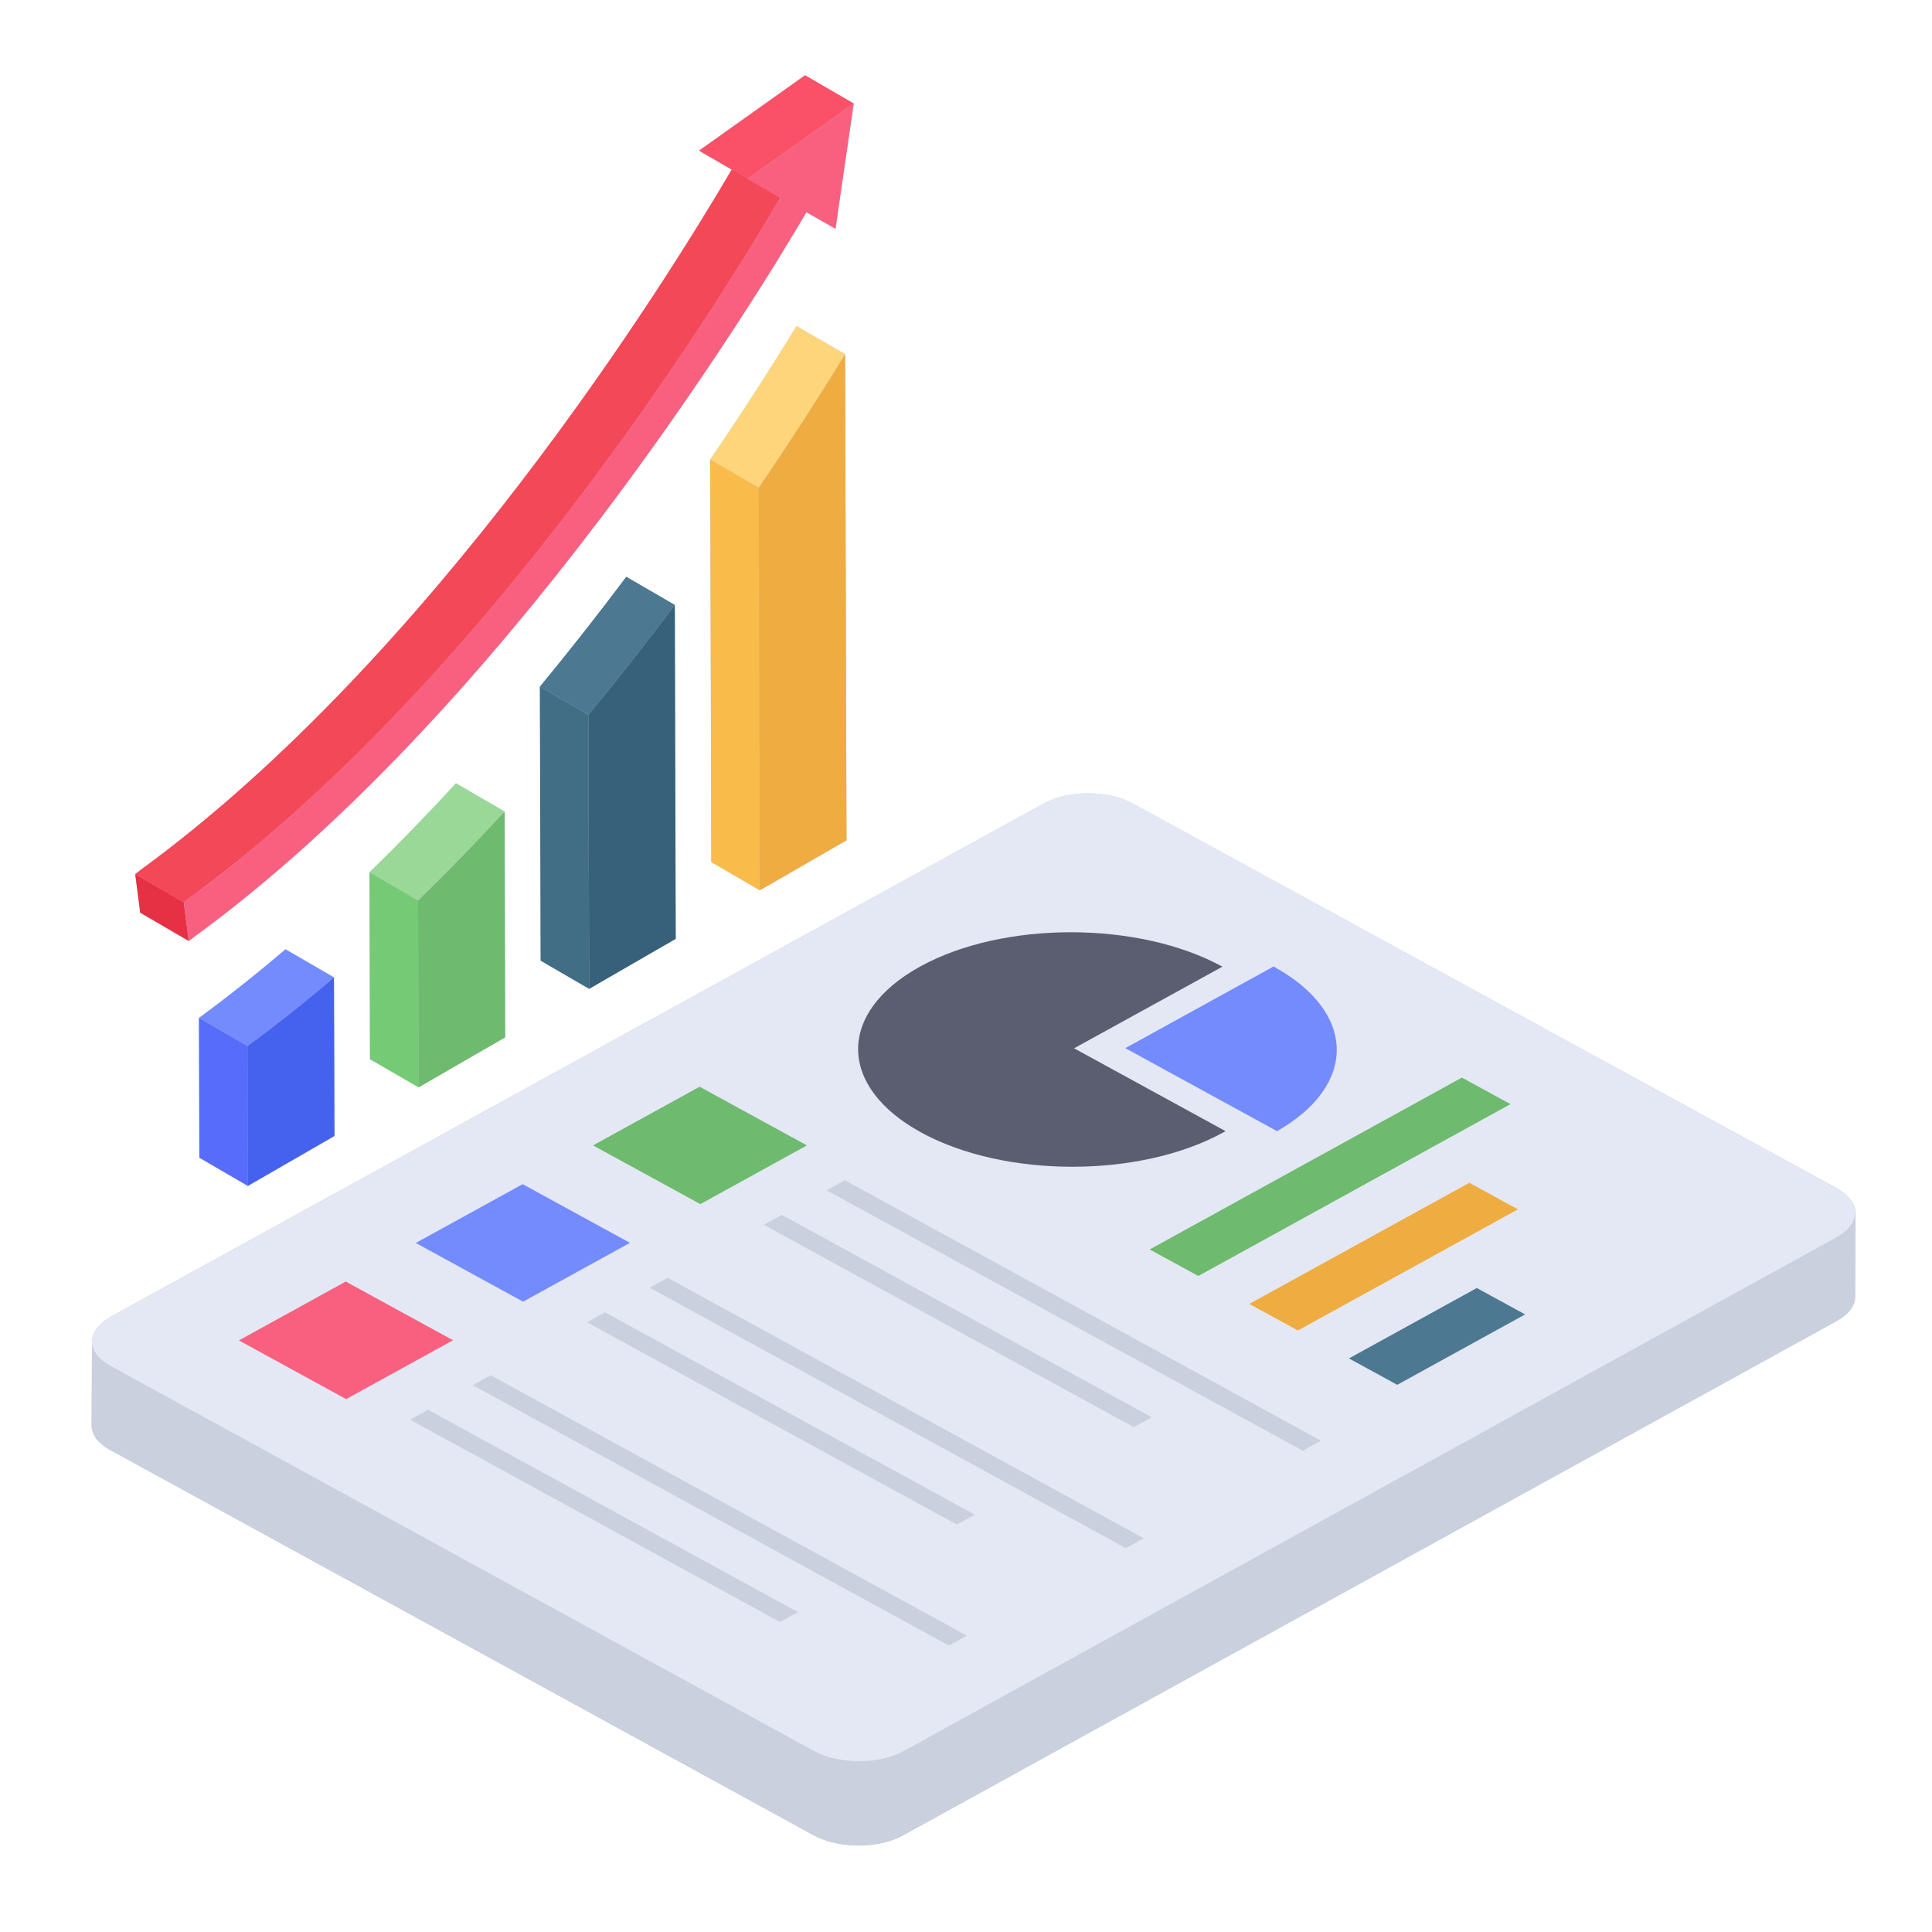 <svg width="62" height="62" viewBox="0 0 62 62" fill="none" xmlns="http://www.w3.org/2000/svg">
<path d="M14.63 25.138L16.198 26.046L16.209 33.286L13.439 34.89L11.871 33.994L11.859 27.992C12.814 27.061 13.745 26.105 14.63 25.138ZM20.1 18.511L21.656 19.419L21.68 30.126L18.909 31.729L17.353 30.833L17.329 22.037C18.32 20.835 19.239 19.656 20.1 18.511ZM59.544 38.923L59.533 41.611C59.533 41.894 59.332 42.177 58.943 42.389L28.98 58.899C28.201 59.335 26.916 59.335 26.115 58.899L3.532 46.528C3.143 46.316 2.943 46.033 2.943 45.738L2.955 43.05C2.955 42.767 3.155 42.484 3.544 42.261L33.496 25.786C34.274 25.35 35.559 25.35 36.349 25.786L58.943 38.133C59.332 38.357 59.544 38.64 59.544 38.923ZM9.157 30.466L10.713 31.363L10.737 36.457L7.955 38.06L6.398 37.152L6.387 32.672C7.336 31.971 8.26 31.234 9.157 30.466ZM25.562 10.468L27.118 11.364L27.165 26.966L24.383 28.57L22.827 27.662L22.791 14.749C23.75 13.346 24.674 11.918 25.562 10.468ZM4.5 29.289L4.335 28.051L4.536 27.898C13.874 21.081 21.339 9.113 23.485 5.445L22.435 4.832L25.831 2.415L27.4 3.323L26.81 7.343L25.879 6.812C24.251 9.597 16.186 22.792 6.245 30.056L6.056 30.198L4.5 29.289Z" fill="#BAC1CE"/>
<path d="M59.541 38.919L59.529 41.615C59.529 41.898 59.328 42.181 58.943 42.394L28.98 58.893C28.196 59.329 26.914 59.329 26.117 58.893L3.537 46.533C3.138 46.321 2.939 46.038 2.939 45.743L2.951 43.048C2.951 43.343 3.151 43.626 3.548 43.838L58.955 39.699C59.341 39.486 59.541 39.202 59.541 38.919Z" fill="#CAD0DD"/>
<path d="M58.952 39.697L28.996 56.194C28.206 56.626 26.919 56.626 26.128 56.194L3.557 43.839C2.752 43.407 2.752 42.707 3.543 42.264L33.499 25.78C34.277 25.349 35.564 25.349 36.355 25.78L58.939 38.137C59.729 38.568 59.729 39.266 58.952 39.697Z" fill="#E4E8F4"/>
<path d="M40.87 31.016C43.539 32.475 43.57 34.826 40.981 36.3C40.778 36.189 36.344 33.764 36.112 33.636L40.87 31.016Z" fill="#748BFD"/>
<path d="M39.229 31.021L34.469 33.641L39.33 36.3L39.26 36.339C36.592 37.808 32.247 37.812 29.562 36.343C26.876 34.874 26.862 32.485 29.53 31.016C32.198 29.547 36.543 29.552 39.229 31.021Z" fill="#5B5E71"/>
<path d="M48.472 35.433L38.455 40.948L36.896 40.096L46.913 34.581L48.472 35.433Z" fill="#6EBA6E"/>
<path d="M48.711 38.81L41.651 42.697L40.092 41.844L47.153 37.957L48.711 38.81Z" fill="#EFAC41"/>
<path d="M48.943 42.181L44.839 44.44L43.29 43.593L47.392 41.334L48.943 42.181Z" fill="#4C7891"/>
<path d="M36.962 45.481L36.386 45.8L24.514 39.306L25.091 38.988L36.962 45.481ZM42.393 46.233L41.807 46.556L26.526 38.198L27.112 37.875L42.393 46.233ZM31.284 48.608L30.707 48.926L18.836 42.433L19.414 42.114L31.284 48.608ZM36.706 49.365L36.13 49.683L20.848 41.324L21.426 41.006L36.706 49.365ZM25.607 51.734L25.029 52.051L13.158 45.559L13.735 45.241L25.607 51.734ZM31.028 52.491L30.451 52.81L15.169 44.451L15.747 44.133L31.028 52.491Z" fill="#CAD0DD"/>
<path d="M25.894 36.757L22.474 38.641L19.03 36.757L22.451 34.874L25.894 36.757Z" fill="#6EBA6E"/>
<path d="M20.216 39.884L16.787 41.772L13.343 39.888L16.773 38.001L20.216 39.884Z" fill="#748BFD"/>
<path d="M14.539 43.01L11.108 44.899L7.666 43.015L11.095 41.126L14.539 43.01Z" fill="#F9607F"/>
<path d="M10.719 31.367L9.163 30.463C8.264 31.232 7.337 31.967 6.384 32.667L7.942 33.572C8.894 32.871 9.821 32.136 10.719 31.367Z" fill="#748BFD"/>
<path d="M7.942 33.572L6.384 32.667L6.397 37.152L7.955 38.057L7.942 33.572Z" fill="#576CFB"/>
<path d="M10.719 31.367C9.821 32.136 8.894 32.871 7.941 33.572L7.953 38.058L10.733 36.453L10.719 31.367Z" fill="#4562EF"/>
<path d="M16.191 26.043C15.293 27.021 14.367 27.974 13.416 28.901L13.432 34.895L16.212 33.29L16.191 26.043Z" fill="#6EBA6E"/>
<path d="M16.192 26.043L14.635 25.138C13.736 26.116 12.811 27.07 11.859 27.997L13.415 28.901C14.367 27.974 15.293 27.021 16.192 26.043Z" fill="#9AD898"/>
<path d="M13.416 28.901L11.859 27.997L11.875 33.989L13.433 34.895L13.416 28.901Z" fill="#75CA75"/>
<path d="M27.121 11.37L25.564 10.465C24.674 11.915 23.75 13.344 22.792 14.75L24.348 15.655C25.306 14.249 26.231 12.82 27.121 11.37Z" fill="#FED57A"/>
<path d="M24.349 15.655L22.792 14.75L22.828 27.665L24.386 28.571L24.349 15.655Z" fill="#F9BB4A"/>
<path d="M27.122 11.37C26.232 12.82 25.308 14.249 24.35 15.655L24.386 28.571L27.165 26.966L27.122 11.37Z" fill="#EFAC41"/>
<path d="M21.657 19.413L20.098 18.509C19.201 19.706 18.276 20.882 17.324 22.036L18.882 22.941C19.834 21.787 20.759 20.61 21.656 19.413H21.657Z" fill="#4C7891"/>
<path d="M18.882 22.941L17.324 22.036L17.349 30.828L18.906 31.734L18.882 22.941Z" fill="#416E84"/>
<path d="M21.657 19.413C20.76 20.61 19.834 21.787 18.882 22.941L18.907 31.734L21.686 30.129L21.656 19.413H21.657Z" fill="#37617B"/>
<path d="M5.897 28.955L4.34 28.05L4.499 29.29L6.056 30.195L5.897 28.955Z" fill="#E63044"/>
<path d="M27.395 3.32L25.836 2.415L22.433 4.835L23.99 5.74L27.395 3.32Z" fill="#FA5168"/>
<path d="M25.044 6.343C22.908 9.99 15.447 21.973 6.091 28.809L5.9 28.956L4.338 28.051L4.531 27.903C13.885 21.068 21.347 9.083 23.483 5.438L25.044 6.343Z" fill="#F34858"/>
<path d="M27.395 3.32L23.992 5.74L25.043 6.346C22.906 9.988 15.446 21.971 6.091 28.811L5.897 28.955L6.057 30.195L6.25 30.052C16.192 22.795 24.247 9.592 25.879 6.81L26.813 7.343L27.395 3.32Z" fill="#F9607F"/>
</svg>
